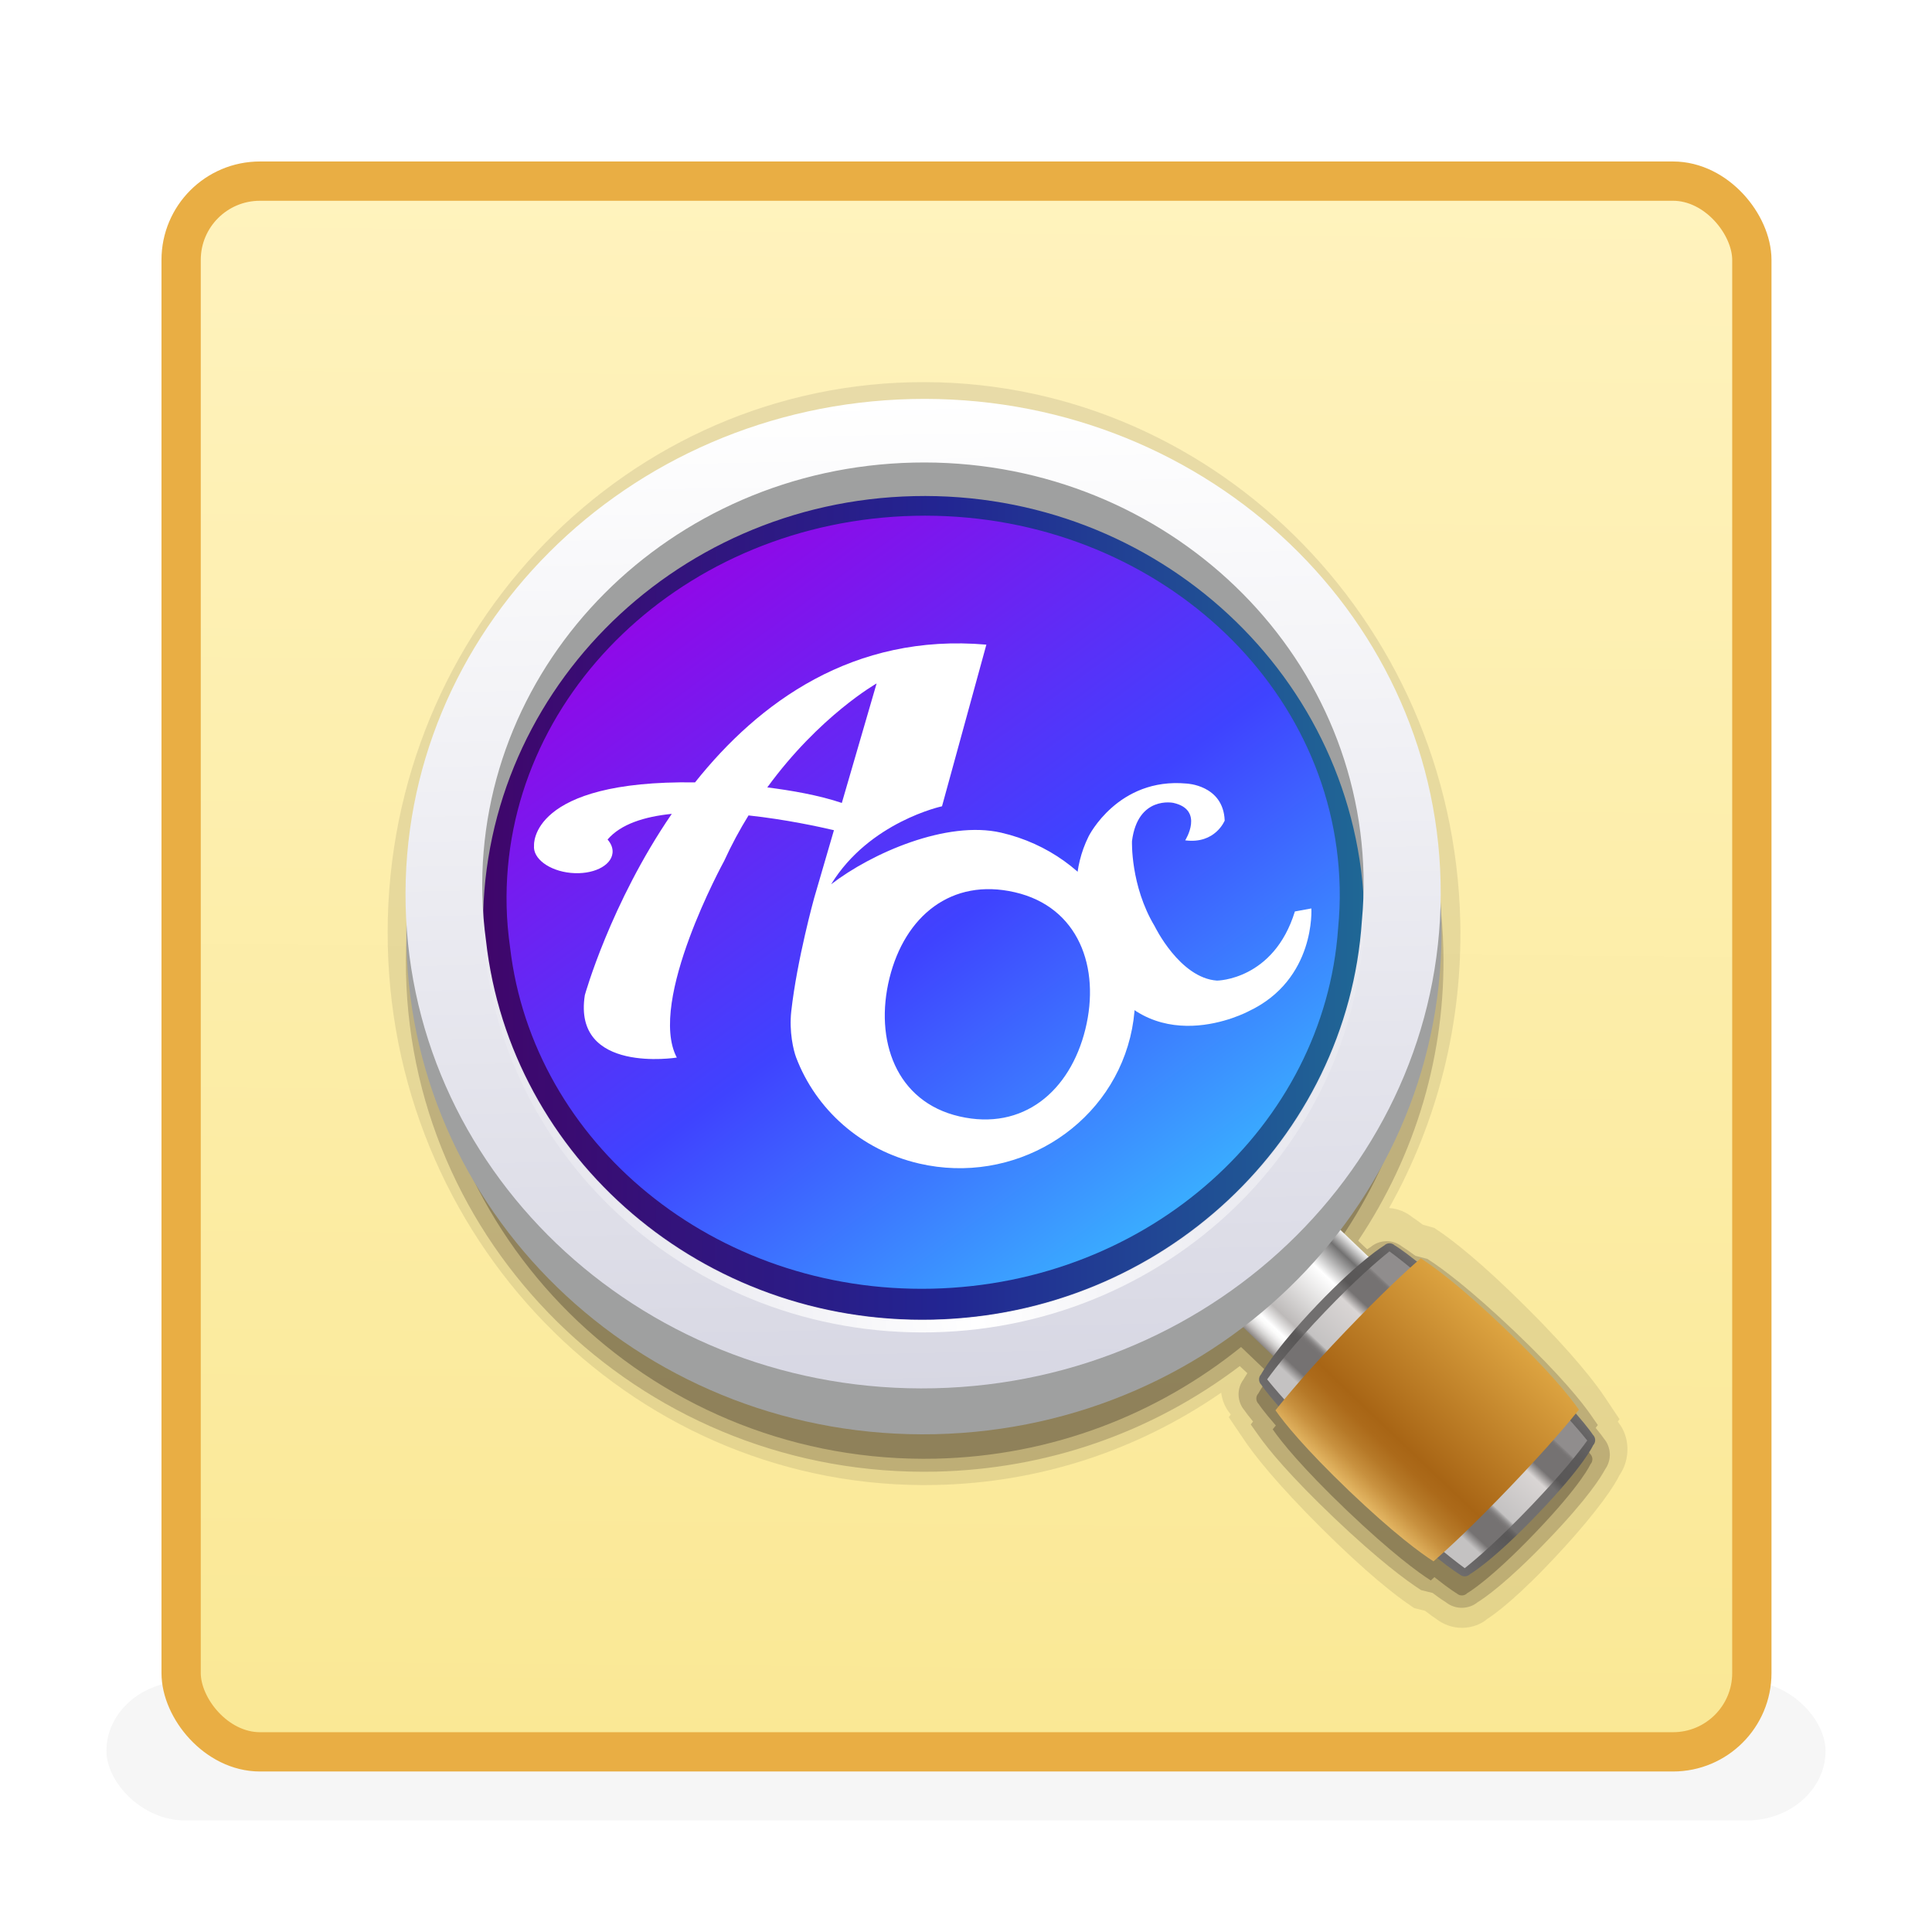 <?xml version="1.0" encoding="UTF-8" standalone="no"?>
<svg width="48px" height="48px" viewBox="0 0 48 48" version="1.1" xmlns="http://www.w3.org/2000/svg" xmlns:xlink="http://www.w3.org/1999/xlink" xmlns:sketch="http://www.bohemiancoding.com/sketch/ns">
    <!-- Generator: Sketch 3.1.1 (8761) - http://www.bohemiancoding.com/sketch -->
    <title>deepin-translator</title>
    <desc>Created with Sketch.</desc>
    <defs>
        <filter x="-50%" y="-50%" width="200%" height="200%" filterUnits="objectBoundingBox" id="filter-1">
            <feGaussianBlur stdDeviation="10" in="SourceGraphic" result="blur"></feGaussianBlur>
        </filter>
        <linearGradient x1="49.322%" y1="98.814%" x2="50.169%" y2="-0.847%" id="linearGradient-2">
            <stop stop-color="#FAE895" offset="0%"></stop>
            <stop stop-color="#FFF3BE" offset="100%"></stop>
        </linearGradient>
        <linearGradient x1="20.654%" y1="10.994%" x2="80.119%" y2="90.021%" id="linearGradient-3">
            <stop stop-color="#9604E6" offset="0%"></stop>
            <stop stop-color="#3F43FF" offset="52.15%"></stop>
            <stop stop-color="#39C0FF" offset="100%"></stop>
        </linearGradient>
        <linearGradient x1="0%" y1="49.978%" x2="100%" y2="50.022%" id="linearGradient-4">
            <stop stop-color="#430266" offset="0%"></stop>
            <stop stop-color="#222592" offset="52.15%"></stop>
            <stop stop-color="#1F7096" offset="100%"></stop>
        </linearGradient>
        <linearGradient x1="24.434%" y1="74.274%" x2="73.168%" y2="23.148%" id="linearGradient-5">
            <stop stop-color="#7E7876" offset="0%"></stop>
            <stop stop-color="#979290" offset="1.78%"></stop>
            <stop stop-color="#BCB9B8" offset="4.84%"></stop>
            <stop stop-color="#D9D8D7" offset="7.87%"></stop>
            <stop stop-color="#EEEDED" offset="10.8%"></stop>
            <stop stop-color="#FBFBFA" offset="13.6%"></stop>
            <stop stop-color="#FFFFFF" offset="16.13%"></stop>
            <stop stop-color="#BDBAB9" offset="26.88%"></stop>
            <stop stop-color="#FFFFFF" offset="68.28%"></stop>
            <stop stop-color="#727171" offset="88.17%"></stop>
            <stop stop-color="#FFFFFF" offset="100%"></stop>
        </linearGradient>
        <linearGradient x1="28.632%" y1="72.544%" x2="71.361%" y2="27.433%" id="linearGradient-6">
            <stop stop-color="#716F6F" offset="0%"></stop>
            <stop stop-color="#595757" offset="31.72%"></stop>
            <stop stop-color="#5C5A5A" offset="33.83%"></stop>
            <stop stop-color="#666464" offset="35.49%"></stop>
            <stop stop-color="#716F6F" offset="36.56%"></stop>
            <stop stop-color="#716F6F" offset="63.98%"></stop>
            <stop stop-color="#595757" offset="68.28%"></stop>
            <stop stop-color="#5C5A5A" offset="82.12%"></stop>
            <stop stop-color="#666464" offset="92.96%"></stop>
            <stop stop-color="#716F6F" offset="100%"></stop>
        </linearGradient>
        <linearGradient x1="29.552%" y1="71.59%" x2="70.406%" y2="28.404%" id="linearGradient-7">
            <stop stop-color="#C4C2C2" offset="13.44%"></stop>
            <stop stop-color="#757272" offset="18.82%"></stop>
            <stop stop-color="#757272" offset="30.49%"></stop>
            <stop stop-color="#757272" offset="31.72%"></stop>
            <stop stop-color="#787575" offset="33.16%"></stop>
            <stop stop-color="#827F7F" offset="34.29%"></stop>
            <stop stop-color="#929090" offset="35.31%"></stop>
            <stop stop-color="#A9A7A7" offset="36.26%"></stop>
            <stop stop-color="#C4C2C2" offset="37.1%"></stop>
            <stop stop-color="#D9D5D4" offset="62.37%"></stop>
            <stop stop-color="#757272" offset="68.28%"></stop>
            <stop stop-color="#757272" offset="80.43%"></stop>
            <stop stop-color="#757272" offset="81.72%"></stop>
            <stop stop-color="#787575" offset="82.84%"></stop>
            <stop stop-color="#827F7F" offset="83.71%"></stop>
            <stop stop-color="#908D8D" offset="84.41%"></stop>
        </linearGradient>
        <linearGradient x1="24.352%" y1="76.818%" x2="75.575%" y2="23.156%" id="linearGradient-8">
            <stop stop-color="#E5B865" offset="0%"></stop>
            <stop stop-color="#E1B360" offset="1.22%"></stop>
            <stop stop-color="#C8913F" offset="9.79%"></stop>
            <stop stop-color="#B67928" offset="17.95%"></stop>
            <stop stop-color="#AC6A1A" offset="25.46%"></stop>
            <stop stop-color="#A86515" offset="31.72%"></stop>
            <stop stop-color="#DDA441" offset="100%"></stop>
        </linearGradient>
        <linearGradient x1="51.079%" y1="99.985%" x2="48.919%" y2="0.014%" id="linearGradient-9">
            <stop stop-color="#D7D7E3" offset="0%"></stop>
            <stop stop-color="#FFFFFF" offset="100%"></stop>
        </linearGradient>
        <linearGradient x1="0.541%" y1="53.354%" x2="100.524%" y2="48.857%" id="linearGradient-10">
            <stop stop-color="#FFFFFF" stop-opacity="0.1" offset="0%"></stop>
            <stop stop-color="#FFFFFF" offset="53.23%"></stop>
            <stop stop-color="#FFFFFF" stop-opacity="0.1" offset="100%"></stop>
        </linearGradient>
    </defs>
    <g id="Page-1" stroke="none" stroke-width="1" fill="none" fill-rule="evenodd" sketch:type="MSPage">
        <g id="Group" sketch:type="MSLayerGroup" transform="translate(2.5, 4.5)">
            <rect id="rect4389" opacity="0.19" fill="#000000" filter="url(#filter-1)" sketch:type="MSShapeGroup" x="0.144" y="37.271" width="42.712" height="3.458" rx="1.958"></rect>
            <rect id="rect3261" stroke="#E9AE44" stroke-width="0.976" fill="url(#linearGradient-2)" sketch:type="MSShapeGroup" x="2" y="0" width="39.024" height="39.024" rx="1.958"></rect>
            <path d="M33.842,35.943 C33.6,35.948 33.361,35.865 33.168,35.711 C33.147,35.698 33.055,35.636 32.903,35.519 L32.634,35.452 L32.572,35.41 C32.175,35.143 31.467,34.594 30.349,33.484 C29.212,32.352 28.659,31.648 28.397,31.254 L28.029,30.71 L28.078,30.645 C28.069,30.635 28.064,30.626 28.059,30.617 C27.94,30.475 27.865,30.294 27.84,30.101 C25.741,31.548 23.313,32.336 20.767,32.393 C13.42,32.558 7.304,26.552 7.135,18.996 C6.963,11.442 12.8,5.162 20.148,4.997 C27.494,4.831 33.609,10.84 33.78,18.394 C33.836,20.901 33.228,23.345 32.012,25.513 C32.224,25.527 32.429,25.608 32.596,25.746 C32.613,25.754 32.703,25.816 32.849,25.927 L33.133,26.006 L33.192,26.046 C33.591,26.311 34.3,26.862 35.412,27.97 C36.605,29.156 37.15,29.881 37.369,30.209 L37.737,30.76 L37.693,30.818 C37.697,30.825 37.701,30.83 37.703,30.834 C37.994,31.19 38.017,31.748 37.73,32.16 C37.63,32.371 37.262,32.967 36.28,34.034 C35.243,35.162 34.65,35.596 34.442,35.728 C34.307,35.848 34.083,35.937 33.842,35.943 L33.842,35.943 L33.842,35.943 Z M20.226,8.459 C14.863,8.581 10.6,13.17 10.725,18.693 C10.732,19.036 10.761,19.391 10.81,19.778 C11.36,24.952 15.696,28.912 20.685,28.798 C25.674,28.686 29.829,24.539 30.142,19.361 C30.176,18.964 30.188,18.605 30.181,18.254 C30.055,12.731 25.59,8.338 20.226,8.459 L20.226,8.459 L20.226,8.459 Z" id="Shape" opacity="0.1" fill="#231815" sketch:type="MSShapeGroup"></path>
            <path d="M33.831,35.445 C33.685,35.449 33.547,35.402 33.434,35.316 C33.379,35.282 33.269,35.209 33.093,35.076 L32.807,35.006 C32.428,34.762 31.747,34.257 30.652,33.217 C29.543,32.16 29.011,31.511 28.759,31.151 L28.575,30.891 L28.631,30.817 C28.517,30.679 28.453,30.59 28.421,30.544 C28.231,30.323 28.222,29.997 28.398,29.767 C28.416,29.736 28.446,29.685 28.49,29.617 L28.302,29.44 C26.116,31.095 23.515,31.999 20.758,32.062 C13.653,32.222 7.744,26.671 7.587,19.685 C7.429,12.699 13.082,6.885 20.187,6.725 C27.293,6.565 33.202,12.117 33.36,19.103 C33.417,21.677 32.687,24.167 31.243,26.326 L31.466,26.539 C31.503,26.513 31.533,26.494 31.554,26.481 C31.662,26.392 31.794,26.341 31.937,26.338 C32.081,26.334 32.221,26.381 32.335,26.471 C32.389,26.504 32.495,26.574 32.666,26.7 L32.963,26.777 C33.347,27.022 34.03,27.534 35.116,28.565 C36.281,29.674 36.806,30.342 37.014,30.64 L37.198,30.905 L37.144,30.975 C37.254,31.109 37.316,31.193 37.347,31.238 C37.533,31.457 37.545,31.775 37.378,32.006 C37.284,32.185 36.951,32.727 35.965,33.752 C34.949,34.813 34.378,35.204 34.211,35.307 C34.105,35.393 33.972,35.442 33.83,35.445 L33.83,35.445 L33.831,35.445 Z M20.241,9.166 C14.637,9.293 10.18,13.889 10.304,19.411 C10.313,19.758 10.34,20.112 10.391,20.496 C10.959,25.662 15.487,29.612 20.7,29.494 C25.914,29.377 30.26,25.226 30.593,20.047 C30.627,19.659 30.64,19.304 30.632,18.951 C30.507,13.43 25.846,9.039 20.241,9.166 L20.241,9.166 L20.241,9.166 Z" id="path151" opacity="0.2" fill="#231815" sketch:type="MSShapeGroup"></path>
            <path d="M37.006,31.619 C37.006,31.619 36.908,31.466 36.581,31.091 C36.605,31.061 36.638,31.023 36.658,30.998 C36.442,30.687 35.93,30.045 34.818,28.982 C33.71,27.922 33.045,27.439 32.728,27.235 C32.703,27.257 32.664,27.292 32.635,27.318 C32.243,27.005 32.081,26.913 32.081,26.913 C32.006,26.843 31.891,26.846 31.82,26.919 C31.82,26.919 31.686,26.999 31.432,27.2 L30.673,26.473 C32.138,24.405 32.984,21.884 32.923,19.169 C32.77,12.382 27.073,7.007 20.197,7.162 C13.321,7.317 7.871,12.944 8.025,19.732 C8.178,26.517 13.876,31.894 20.753,31.74 C23.635,31.674 26.261,30.639 28.334,28.966 L29.065,29.665 C28.844,29.965 28.764,30.119 28.764,30.119 C28.693,30.193 28.696,30.31 28.77,30.381 C28.77,30.381 28.867,30.536 29.198,30.916 C29.174,30.946 29.141,30.985 29.12,31.011 C29.335,31.321 29.841,31.953 30.956,33.021 C32.076,34.088 32.733,34.565 33.047,34.766 C33.072,34.745 33.11,34.709 33.138,34.684 C33.53,34.997 33.691,35.087 33.691,35.087 C33.767,35.158 33.883,35.155 33.954,35.081 C33.954,35.081 34.506,34.771 35.652,33.571 C36.802,32.371 37.012,31.883 37.012,31.883 C37.082,31.808 37.078,31.69 37.006,31.619 L37.006,31.619 L37.006,31.619 Z M20.713,30.033 C15.182,30.157 10.55,26.012 9.96,20.613 C9.91,20.24 9.877,19.862 9.869,19.477 C9.739,13.68 14.378,8.873 20.233,8.74 C26.087,8.608 30.939,13.2 31.07,18.997 C31.079,19.382 31.063,19.762 31.03,20.137 C30.684,25.557 26.245,29.907 20.713,30.033 L20.713,30.033 L20.713,30.033 Z" id="path153" opacity="0.3" fill="#231815" sketch:type="MSShapeGroup"></path>
            <path d="M20.554,29.525 C14.291,29.665 9.082,24.767 8.942,18.601 C8.804,12.437 13.787,7.305 20.049,7.165 C26.311,7.023 31.519,11.923 31.659,18.087 C31.798,24.253 26.816,29.383 20.554,29.525 L20.554,29.525 L20.554,29.525 Z" id="path155" fill="url(#linearGradient-3)" sketch:type="MSShapeGroup"></path>
            <path d="M20.191,6.892 C13.477,7.043 8.148,12.128 8.286,18.248 C8.424,24.367 13.977,29.206 20.691,29.054 C27.404,28.903 32.733,23.818 32.595,17.699 C32.457,11.58 26.903,6.739 20.191,6.892 L20.191,6.892 L20.191,6.892 Z M20.655,27.517 C15.255,27.639 10.741,23.908 10.173,19.039 C10.126,18.704 10.094,18.363 10.087,18.015 C9.969,12.788 14.506,8.444 20.222,8.315 C25.937,8.186 30.666,12.32 30.784,17.547 C30.793,17.894 30.776,18.237 30.744,18.574 C30.398,23.464 26.056,27.394 20.655,27.517 L20.655,27.517 L20.655,27.517 Z" id="path157" fill="url(#linearGradient-4)" sketch:type="MSShapeGroup"></path>
            <g id="g159" transform="translate(27.803, 25.395)" sketch:type="MSShapeGroup">
                <path d="M2.024,0.325 L0.255,2.173 C0.091,2.347 0.186,2.703 0.467,2.971 L2.66,5.069 C3.186,4.694 3.536,4.351 3.943,3.928 C4.348,3.503 4.693,3.113 5.024,2.597 L2.831,0.502 C2.55,0.232 2.188,0.152 2.024,0.325 L2.024,0.325 L2.024,0.325 Z" id="path161" fill="url(#linearGradient-5)"></path>
                <path d="M9.271,5.75 C9.345,5.821 9.349,5.938 9.278,6.012 C9.278,6.012 9.068,6.501 7.918,7.702 C6.772,8.902 6.22,9.213 6.22,9.213 C6.149,9.286 6.033,9.288 5.958,9.218 C5.958,9.218 5.312,8.855 3.369,6.997 C1.428,5.142 1.035,4.511 1.035,4.511 C0.962,4.44 0.958,4.323 1.029,4.249 C1.029,4.249 1.335,3.663 2.424,2.522 C3.515,1.382 4.087,1.05 4.087,1.05 C4.158,0.977 4.274,0.975 4.347,1.045 C4.347,1.045 4.998,1.41 6.937,3.263 C8.877,5.118 9.271,5.75 9.271,5.75 L9.271,5.75 L9.271,5.75 Z" id="path163" fill="url(#linearGradient-6)"></path>
                <path d="M7.742,7.513 C6.937,8.354 6.389,8.827 6.088,9.066 C5.719,8.797 4.927,8.167 3.529,6.83 C2.134,5.498 1.47,4.739 1.179,4.375 C1.405,4.063 1.844,3.501 2.611,2.7 C3.376,1.901 3.916,1.435 4.218,1.195 C4.594,1.471 5.393,2.106 6.778,3.43 C8.168,4.758 8.841,5.531 9.132,5.894 C8.934,6.171 8.522,6.696 7.742,7.513 L7.742,7.513 L7.742,7.513 Z" id="path165" fill="url(#linearGradient-7)"></path>
                <path d="M7.241,7.019 C6.286,8.018 5.656,8.598 5.312,8.896 C4.999,8.695 4.341,8.218 3.222,7.151 C2.107,6.083 1.601,5.451 1.386,5.144 C1.667,4.787 2.208,4.14 3.12,3.187 C4.028,2.238 4.65,1.664 4.996,1.368 C5.312,1.57 5.976,2.053 7.085,3.113 C8.197,4.176 8.71,4.819 8.925,5.129 C8.676,5.442 8.168,6.048 7.241,7.019 L7.241,7.019 L7.241,7.019 Z" id="path167" fill="url(#linearGradient-8)"></path>
            </g>
            <path d="M20.174,6.226 C13.073,6.387 7.443,12.092 7.598,18.97 C7.754,25.846 13.636,31.291 20.736,31.132 C27.837,30.971 33.466,25.265 33.311,18.389 C33.156,11.511 27.275,6.066 20.174,6.226 L20.174,6.226 L20.174,6.226 Z M20.696,29.401 C14.985,29.53 10.204,25.333 9.596,19.86 C9.546,19.484 9.511,19.1 9.503,18.709 C9.37,12.836 14.163,7.962 20.209,7.826 C26.255,7.689 31.265,12.34 31.397,18.214 C31.406,18.605 31.39,18.989 31.355,19.369 C30.996,24.864 26.41,29.272 20.696,29.401 L20.696,29.401 L20.696,29.401 Z" id="path169" fill="#9FA0A0" sketch:type="MSShapeGroup"></path>
            <path d="M20.157,5.414 C13.056,5.574 7.425,11.207 7.578,17.992 C7.732,24.779 13.612,30.152 20.713,29.991 C27.813,29.831 33.445,24.198 33.291,17.412 C33.138,10.626 27.258,5.254 20.157,5.414 L20.157,5.414 L20.157,5.414 Z M20.673,28.285 C14.96,28.414 10.182,24.273 9.575,18.872 C9.525,18.5 9.492,18.121 9.483,17.736 C9.352,11.939 14.146,7.129 20.193,6.993 C26.239,6.856 31.247,11.445 31.377,17.242 C31.386,17.627 31.37,18.006 31.335,18.381 C30.974,23.802 26.386,28.156 20.673,28.285 L20.673,28.285 L20.673,28.285 Z" id="path171" fill="url(#linearGradient-9)" sketch:type="MSShapeGroup"></path>
            <path d="M20.674,28.294 C14.674,28.429 9.7,23.868 9.484,18.08 C9.484,18.132 9.478,18.181 9.48,18.233 C9.612,24.095 14.628,28.737 20.682,28.601 C26.736,28.464 31.537,23.6 31.404,17.738 C31.403,17.686 31.394,17.637 31.392,17.584 C31.437,23.376 26.674,28.158 20.674,28.294 L20.674,28.294 L20.674,28.294 Z" id="path173" fill="url(#linearGradient-10)" sketch:type="MSShapeGroup"></path>
            <g id="g175" transform="translate(10.671, 11.526)" fill="#FFFFFF" sketch:type="MSShapeGroup">
                <path d="M11.701,4.661 C10.354,4.351 8.488,5.166 7.478,5.944 C8.428,4.392 10.233,4.006 10.233,4.006 L11.335,-0.01 C8.027,-0.298 5.68,1.424 4.097,3.412 C-0.024,3.354 0.097,4.978 0.097,4.978 C0.062,5.303 0.472,5.609 1.01,5.661 C1.548,5.713 2.013,5.492 2.047,5.167 C2.06,5.049 2.013,4.934 1.924,4.832 C2.25,4.449 2.838,4.263 3.519,4.194 C1.992,6.423 1.359,8.698 1.359,8.698 C1.05,10.666 3.644,10.249 3.644,10.249 C2.906,8.85 4.819,5.367 4.819,5.367 C5.006,4.958 5.211,4.581 5.426,4.233 C6.354,4.333 7.184,4.515 7.548,4.6 L7.056,6.287 C7.056,6.287 6.631,7.819 6.488,9.097 C6.431,9.605 6.542,10.071 6.609,10.247 C7.094,11.523 8.204,12.545 9.669,12.883 C12.001,13.421 14.346,12.016 14.908,9.746 C15.469,7.475 14.033,5.199 11.701,4.661 L11.701,4.661 L11.701,4.661 Z M5.892,3.537 C7.188,1.758 8.608,0.954 8.608,0.954 L7.744,3.923 C7.178,3.731 6.482,3.611 5.892,3.537 L5.892,3.537 L5.892,3.537 Z M13.794,9.547 C13.414,11.085 12.247,12.076 10.666,11.711 C9.087,11.348 8.548,9.814 8.928,8.275 C9.308,6.737 10.463,5.777 12.043,6.142 C13.624,6.506 14.174,8.009 13.794,9.547 L13.794,9.547 L13.794,9.547 Z" id="path177"></path>
                <path d="M19,6.619 L19.409,6.544 C19.409,6.544 19.523,8.309 17.851,9.098 C17.851,9.098 15.375,10.431 14.082,7.986 C14.082,7.986 13.082,6.348 13.876,4.752 C13.876,4.752 14.603,3.285 16.307,3.441 C16.307,3.441 17.223,3.475 17.256,4.361 C17.256,4.361 17.022,4.95 16.275,4.852 C16.275,4.852 16.758,4.094 15.98,3.921 C15.98,3.921 15.099,3.736 14.953,4.869 C14.953,4.869 14.911,5.978 15.517,6.986 C15.517,6.986 16.138,8.273 17.066,8.337 C17.066,8.337 18.474,8.327 19,6.619 L19,6.619 L19,6.619 Z" id="path179"></path>
            </g>
        </g>
    </g>
</svg>